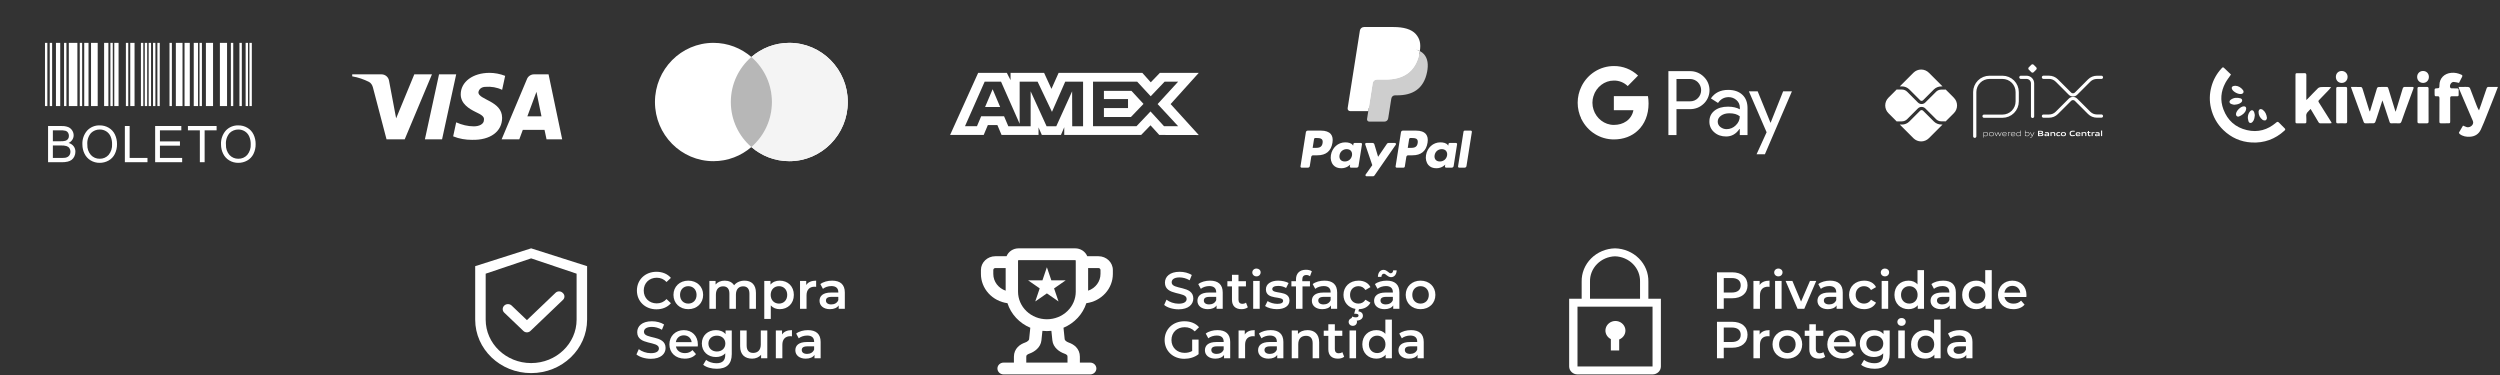 <svg xmlns="http://www.w3.org/2000/svg" width="313" height="47" viewBox="0 0 313 47" fill="none"><rect x="0" y="0" width="313" height="47" fill="#333333" stroke="none"/><path d="M202.248 40.186C201.967 40.188 201.695 40.28 201.475 40.447C201.255 40.614 201.099 40.847 201.034 41.108C200.968 41.369 200.996 41.644 201.113 41.888C201.23 42.132 201.429 42.332 201.679 42.456V43.882H202.723V42.501C202.993 42.395 203.215 42.203 203.354 41.958C203.492 41.713 203.537 41.43 203.481 41.157C203.424 40.883 203.271 40.637 203.046 40.46C202.821 40.283 202.539 40.186 202.248 40.186Z" fill="white"></path><path d="M206.377 37.398V35.263C206.4 34.181 205.973 33.135 205.19 32.353C204.407 31.572 203.333 31.118 202.201 31.092C201.069 31.118 199.994 31.572 199.211 32.353C198.429 33.135 198.002 34.181 198.024 35.263V37.398H196.458V45.879C196.458 46.143 196.568 46.397 196.764 46.584C196.96 46.771 197.225 46.876 197.502 46.876H206.899C207.176 46.876 207.442 46.771 207.638 46.584C207.834 46.397 207.944 46.143 207.944 45.879V37.398H206.377ZM199.068 35.263C199.046 34.446 199.363 33.653 199.95 33.059C200.537 32.464 201.346 32.116 202.201 32.09C203.056 32.116 203.865 32.464 204.452 33.059C205.039 33.653 205.356 34.446 205.333 35.263V37.398H199.068V35.263ZM197.502 45.879V38.396H206.899V45.879H197.502Z" fill="white"></path><path d="M82.183 38.728C82.934 38.728 83.573 38.461 83.998 37.964L83.45 37.442C83.117 37.808 82.705 37.984 82.228 37.984C81.282 37.984 80.596 37.318 80.596 36.378C80.596 35.438 81.282 34.772 82.228 34.772C82.705 34.772 83.117 34.948 83.45 35.307L83.998 34.791C83.573 34.295 82.934 34.027 82.189 34.027C80.786 34.027 79.741 35.013 79.741 36.378C79.741 37.742 80.786 38.728 82.183 38.728Z" fill="white"></path><path d="M86.172 38.709C87.256 38.709 88.033 37.964 88.033 36.92C88.033 35.875 87.256 35.137 86.172 35.137C85.102 35.137 84.318 35.875 84.318 36.92C84.318 37.964 85.102 38.709 86.172 38.709ZM86.172 38.01C85.585 38.01 85.141 37.586 85.141 36.92C85.141 36.254 85.585 35.829 86.172 35.829C86.766 35.829 87.21 36.254 87.21 36.92C87.21 37.586 86.766 38.01 86.172 38.01Z" fill="white"></path><path d="M93.214 35.137C92.659 35.137 92.189 35.359 91.908 35.718C91.667 35.327 91.242 35.137 90.733 35.137C90.257 35.137 89.852 35.307 89.591 35.62V35.176H88.814V38.663H89.63V36.894C89.63 36.202 89.995 35.849 90.537 35.849C91.034 35.849 91.321 36.149 91.321 36.77V38.663H92.137V36.894C92.137 36.202 92.509 35.849 93.044 35.849C93.541 35.849 93.828 36.149 93.828 36.77V38.663H94.644V36.665C94.644 35.614 94.056 35.137 93.214 35.137Z" fill="white"></path><path d="M97.62 35.137C97.143 35.137 96.738 35.3 96.464 35.633V35.176H95.687V39.93H96.503V38.239C96.784 38.559 97.176 38.709 97.62 38.709C98.638 38.709 99.389 38.004 99.389 36.92C99.389 35.842 98.638 35.137 97.62 35.137ZM97.528 38.01C96.941 38.01 96.49 37.586 96.49 36.92C96.49 36.254 96.941 35.829 97.528 35.829C98.116 35.829 98.56 36.254 98.56 36.92C98.56 37.586 98.116 38.01 97.528 38.01Z" fill="white"></path><path d="M100.94 35.686V35.176H100.163V38.663H100.979V36.972C100.979 36.26 101.371 35.895 101.991 35.895C102.05 35.895 102.109 35.901 102.181 35.914V35.137C101.599 35.137 101.175 35.32 100.94 35.686Z" fill="white"></path><path d="M104.186 35.137C103.624 35.137 103.082 35.281 102.71 35.568L103.03 36.162C103.291 35.947 103.696 35.816 104.088 35.816C104.669 35.816 104.956 36.097 104.956 36.574V36.626H104.055C102.997 36.626 102.606 37.083 102.606 37.664C102.606 38.271 103.108 38.709 103.905 38.709C104.427 38.709 104.806 38.539 105.002 38.239V38.663H105.772V36.619C105.772 35.614 105.191 35.137 104.186 35.137ZM104.075 38.115C103.657 38.115 103.409 37.925 103.409 37.631C103.409 37.377 103.559 37.168 104.114 37.168H104.956V37.573C104.819 37.932 104.473 38.115 104.075 38.115Z" fill="white"></path><path d="M81.484 44.923C82.738 44.923 83.332 44.296 83.332 43.565C83.332 41.887 80.622 42.52 80.622 41.547C80.622 41.201 80.91 40.927 81.615 40.927C82.013 40.927 82.464 41.044 82.875 41.286L83.143 40.627C82.744 40.365 82.17 40.222 81.621 40.222C80.368 40.222 79.78 40.849 79.78 41.586C79.78 43.284 82.496 42.637 82.496 43.623C82.496 43.963 82.196 44.218 81.484 44.218C80.923 44.218 80.342 44.009 79.976 43.715L79.682 44.374C80.061 44.701 80.772 44.923 81.484 44.923Z" fill="white"></path><path d="M87.373 43.134C87.373 42.043 86.629 41.332 85.61 41.332C84.572 41.332 83.808 42.076 83.808 43.114C83.808 44.152 84.565 44.903 85.734 44.903C86.335 44.903 86.824 44.707 87.138 44.335L86.7 43.832C86.452 44.087 86.145 44.211 85.754 44.211C85.146 44.211 84.722 43.885 84.624 43.375H87.36C87.366 43.297 87.373 43.199 87.373 43.134ZM85.61 41.984C86.145 41.984 86.531 42.331 86.596 42.833H84.618C84.696 42.324 85.081 41.984 85.61 41.984Z" fill="white"></path><path d="M90.84 41.371V41.834C90.553 41.488 90.122 41.332 89.632 41.332C88.633 41.332 87.87 41.998 87.87 43.01C87.87 44.022 88.633 44.701 89.632 44.701C90.103 44.701 90.514 44.55 90.801 44.237V44.42C90.801 45.125 90.462 45.478 89.691 45.478C89.208 45.478 88.712 45.314 88.405 45.06L88.039 45.673C88.438 46 89.084 46.17 89.737 46.17C90.958 46.17 91.617 45.595 91.617 44.328V41.371H90.84ZM89.757 44.009C89.136 44.009 88.692 43.604 88.692 43.01C88.692 42.422 89.136 42.024 89.757 42.024C90.37 42.024 90.814 42.422 90.814 43.01C90.814 43.604 90.37 44.009 89.757 44.009Z" fill="white"></path><path d="M95.25 41.371V43.134C95.25 43.832 94.865 44.185 94.296 44.185C93.781 44.185 93.48 43.885 93.48 43.251V41.371H92.664V43.362C92.664 44.413 93.271 44.903 94.166 44.903C94.616 44.903 95.028 44.733 95.289 44.413V44.857H96.066V41.371H95.25Z" fill="white"></path><path d="M97.911 41.88V41.371H97.134V44.857H97.951V43.166C97.951 42.455 98.342 42.089 98.963 42.089C99.021 42.089 99.08 42.096 99.152 42.109V41.332C98.571 41.332 98.146 41.514 97.911 41.88Z" fill="white"></path><path d="M101.157 41.332C100.596 41.332 100.054 41.475 99.681 41.763L100.001 42.357C100.263 42.141 100.667 42.011 101.059 42.011C101.64 42.011 101.928 42.291 101.928 42.768V42.82H101.026C99.969 42.82 99.577 43.277 99.577 43.858C99.577 44.466 100.08 44.903 100.876 44.903C101.399 44.903 101.777 44.733 101.973 44.433V44.857H102.744V42.814C102.744 41.808 102.163 41.332 101.157 41.332ZM101.046 44.309C100.628 44.309 100.38 44.12 100.38 43.826C100.38 43.571 100.53 43.362 101.085 43.362H101.928V43.767C101.79 44.126 101.444 44.309 101.046 44.309Z" fill="white"></path><path d="M147.555 38.728C148.808 38.728 149.402 38.101 149.402 37.37C149.402 35.692 146.693 36.325 146.693 35.352C146.693 35.007 146.98 34.732 147.685 34.732C148.083 34.732 148.534 34.85 148.945 35.091L149.213 34.432C148.815 34.171 148.24 34.027 147.692 34.027C146.438 34.027 145.85 34.654 145.85 35.392C145.85 37.089 148.567 36.443 148.567 37.429C148.567 37.768 148.266 38.023 147.555 38.023C146.993 38.023 146.412 37.814 146.046 37.52L145.753 38.18C146.131 38.506 146.843 38.728 147.555 38.728Z" fill="white"></path><path d="M151.498 35.137C150.936 35.137 150.394 35.281 150.022 35.568L150.342 36.162C150.603 35.947 151.008 35.816 151.4 35.816C151.981 35.816 152.268 36.097 152.268 36.574V36.626H151.367C150.309 36.626 149.917 37.083 149.917 37.664C149.917 38.271 150.42 38.709 151.217 38.709C151.739 38.709 152.118 38.539 152.314 38.238V38.663H153.084V36.619C153.084 35.614 152.503 35.137 151.498 35.137ZM151.387 38.114C150.969 38.114 150.721 37.925 150.721 37.631C150.721 37.377 150.871 37.168 151.426 37.168H152.268V37.572C152.131 37.931 151.785 38.114 151.387 38.114Z" fill="white"></path><path d="M155.999 37.892C155.875 37.99 155.712 38.036 155.542 38.036C155.228 38.036 155.059 37.853 155.059 37.514V35.855H155.992V35.202H155.059V34.406H154.243V35.202H153.668V35.855H154.243V37.533C154.243 38.304 154.68 38.709 155.444 38.709C155.738 38.709 156.032 38.63 156.227 38.474L155.999 37.892Z" fill="white"></path><path d="M157.31 34.602C157.617 34.602 157.832 34.38 157.832 34.092C157.832 33.825 157.61 33.622 157.31 33.622C157.01 33.622 156.788 33.838 156.788 34.112C156.788 34.386 157.01 34.602 157.31 34.602ZM156.899 38.663H157.715V35.176H156.899V38.663Z" fill="white"></path><path d="M159.863 38.709C160.843 38.709 161.443 38.284 161.443 37.631C161.443 36.267 159.289 36.893 159.289 36.188C159.289 35.96 159.524 35.797 160.02 35.797C160.353 35.797 160.686 35.862 161.019 36.058L161.332 35.437C161.019 35.248 160.49 35.137 160.027 35.137C159.086 35.137 158.492 35.568 158.492 36.227C158.492 37.618 160.647 36.991 160.647 37.657C160.647 37.899 160.431 38.042 159.916 38.042C159.478 38.042 159.008 37.899 158.701 37.697L158.388 38.317C158.701 38.539 159.282 38.709 159.863 38.709Z" fill="white"></path><path d="M163.563 34.432C163.733 34.432 163.89 34.491 164.014 34.576L164.242 33.962C164.059 33.831 163.785 33.773 163.504 33.773C162.695 33.773 162.257 34.249 162.257 34.98V35.202H161.683V35.855H162.257V38.663H163.073V35.855H164.007V35.202H163.047V34.993C163.047 34.621 163.224 34.432 163.563 34.432Z" fill="white"></path><path d="M165.825 35.137C165.263 35.137 164.721 35.281 164.349 35.568L164.669 36.162C164.93 35.947 165.335 35.816 165.727 35.816C166.308 35.816 166.595 36.097 166.595 36.574V36.626H165.694C164.636 36.626 164.245 37.083 164.245 37.664C164.245 38.271 164.747 38.709 165.544 38.709C166.066 38.709 166.445 38.539 166.641 38.238V38.663H167.411V36.619C167.411 35.614 166.83 35.137 165.825 35.137ZM165.714 38.114C165.296 38.114 165.048 37.925 165.048 37.631C165.048 37.377 165.198 37.168 165.753 37.168H166.595V37.572C166.458 37.931 166.112 38.114 165.714 38.114Z" fill="white"></path><path d="M170.084 38.01C169.483 38.01 169.026 37.599 169.026 36.919C169.026 36.247 169.483 35.829 170.084 35.829C170.43 35.829 170.743 35.979 170.952 36.312L171.579 35.947C171.311 35.418 170.769 35.137 170.09 35.137C168.987 35.137 168.203 35.875 168.203 36.919C168.203 37.84 168.81 38.526 169.705 38.676L169.542 39.283H169.744C169.992 39.283 170.09 39.374 170.09 39.498C170.09 39.642 169.986 39.734 169.744 39.734C169.581 39.734 169.437 39.701 169.3 39.629L169.15 40.014C169.313 40.106 169.516 40.151 169.751 40.151C170.286 40.151 170.639 39.91 170.639 39.531C170.639 39.25 170.456 39.028 170.071 38.983L170.142 38.709C170.795 38.696 171.318 38.402 171.579 37.892L170.952 37.527C170.743 37.86 170.43 38.01 170.084 38.01Z" fill="white"></path><path d="M173.27 34.269C173.505 34.269 173.727 34.7 174.158 34.7C174.576 34.7 174.85 34.354 174.863 33.844H174.426C174.413 34.079 174.289 34.217 174.106 34.217C173.871 34.217 173.649 33.785 173.218 33.785C172.8 33.785 172.526 34.125 172.513 34.66H172.95C172.963 34.412 173.087 34.269 173.27 34.269ZM173.616 35.137C173.055 35.137 172.513 35.281 172.141 35.568L172.461 36.162C172.722 35.947 173.127 35.816 173.518 35.816C174.099 35.816 174.387 36.097 174.387 36.574V36.626H173.486C172.428 36.626 172.036 37.083 172.036 37.664C172.036 38.271 172.539 38.709 173.336 38.709C173.858 38.709 174.237 38.539 174.432 38.238V38.663H175.203V36.619C175.203 35.614 174.622 35.137 173.616 35.137ZM173.505 38.114C173.087 38.114 172.839 37.925 172.839 37.631C172.839 37.377 172.989 37.168 173.544 37.168H174.387V37.572C174.25 37.931 173.904 38.114 173.505 38.114Z" fill="white"></path><path d="M177.849 38.709C178.933 38.709 179.71 37.964 179.71 36.919C179.71 35.875 178.933 35.137 177.849 35.137C176.778 35.137 175.995 35.875 175.995 36.919C175.995 37.964 176.778 38.709 177.849 38.709ZM177.849 38.01C177.262 38.01 176.818 37.586 176.818 36.919C176.818 36.254 177.262 35.829 177.849 35.829C178.443 35.829 178.887 36.254 178.887 36.919C178.887 37.586 178.443 38.01 177.849 38.01Z" fill="white"></path><path d="M149.259 43.943C148.965 44.113 148.645 44.178 148.318 44.178C147.352 44.178 146.667 43.499 146.667 42.572C146.667 41.625 147.352 40.966 148.325 40.966C148.815 40.966 149.226 41.129 149.585 41.488L150.12 40.966C149.69 40.476 149.05 40.221 148.286 40.221C146.856 40.221 145.811 41.207 145.811 42.572C145.811 43.937 146.856 44.922 148.273 44.922C148.919 44.922 149.585 44.727 150.062 44.341V42.52H149.259V43.943Z" fill="white"></path><path d="M152.435 41.331C151.873 41.331 151.331 41.475 150.959 41.762L151.279 42.356C151.54 42.141 151.945 42.01 152.337 42.01C152.918 42.01 153.205 42.291 153.205 42.768V42.82H152.304C151.247 42.82 150.855 43.277 150.855 43.858C150.855 44.465 151.358 44.903 152.154 44.903C152.676 44.903 153.055 44.733 153.251 44.433V44.857H154.021V42.813C154.021 41.808 153.44 41.331 152.435 41.331ZM152.324 44.309C151.906 44.309 151.658 44.119 151.658 43.825C151.658 43.571 151.808 43.362 152.363 43.362H153.205V43.767C153.068 44.126 152.722 44.309 152.324 44.309Z" fill="white"></path><path d="M155.846 41.88V41.371H155.069V44.857H155.885V43.166C155.885 42.454 156.277 42.089 156.897 42.089C156.956 42.089 157.015 42.095 157.086 42.108V41.331C156.505 41.331 156.081 41.514 155.846 41.88Z" fill="white"></path><path d="M159.091 41.331C158.53 41.331 157.988 41.475 157.616 41.762L157.936 42.356C158.197 42.141 158.602 42.01 158.994 42.01C159.575 42.01 159.862 42.291 159.862 42.768V42.82H158.961C157.903 42.82 157.511 43.277 157.511 43.858C157.511 44.465 158.014 44.903 158.811 44.903C159.333 44.903 159.712 44.733 159.908 44.433V44.857H160.678V42.813C160.678 41.808 160.097 41.331 159.091 41.331ZM158.98 44.309C158.563 44.309 158.315 44.119 158.315 43.825C158.315 43.571 158.465 43.362 159.02 43.362H159.862V43.767C159.725 44.126 159.379 44.309 158.98 44.309Z" fill="white"></path><path d="M163.704 41.331C163.195 41.331 162.77 41.501 162.502 41.821V41.371H161.725V44.857H162.542V43.094C162.542 42.396 162.933 42.043 163.514 42.043C164.037 42.043 164.344 42.343 164.344 42.964V44.857H165.16V42.859C165.16 41.808 164.54 41.331 163.704 41.331Z" fill="white"></path><path d="M168.062 44.087C167.938 44.185 167.775 44.23 167.605 44.23C167.292 44.23 167.122 44.047 167.122 43.708V42.05H168.056V41.397H167.122V40.6H166.306V41.397H165.732V42.05H166.306V43.728C166.306 44.498 166.744 44.903 167.508 44.903C167.801 44.903 168.095 44.825 168.291 44.668L168.062 44.087Z" fill="white"></path><path d="M169.374 40.796C169.681 40.796 169.896 40.574 169.896 40.287C169.896 40.019 169.674 39.817 169.374 39.817C169.073 39.817 168.851 40.032 168.851 40.306C168.851 40.581 169.073 40.796 169.374 40.796ZM168.962 44.857H169.779V41.371H168.962V44.857Z" fill="white"></path><path d="M173.448 40.013V41.801C173.174 41.482 172.776 41.331 172.325 41.331C171.313 41.331 170.562 42.03 170.562 43.114C170.562 44.198 171.313 44.903 172.325 44.903C172.802 44.903 173.207 44.74 173.481 44.407V44.857H174.264V40.013H173.448ZM172.423 44.204C171.836 44.204 171.385 43.78 171.385 43.114C171.385 42.448 171.836 42.023 172.423 42.023C173.011 42.023 173.461 42.448 173.461 43.114C173.461 43.78 173.011 44.204 172.423 44.204Z" fill="white"></path><path d="M176.664 41.331C176.103 41.331 175.561 41.475 175.188 41.762L175.508 42.356C175.77 42.141 176.174 42.01 176.566 42.01C177.147 42.01 177.435 42.291 177.435 42.768V42.82H176.533C175.476 42.82 175.084 43.277 175.084 43.858C175.084 44.465 175.587 44.903 176.383 44.903C176.906 44.903 177.284 44.733 177.48 44.433V44.857H178.251V42.813C178.251 41.808 177.67 41.331 176.664 41.331ZM176.553 44.309C176.135 44.309 175.887 44.119 175.887 43.825C175.887 43.571 176.037 43.362 176.592 43.362H177.435V43.767C177.297 44.126 176.951 44.309 176.553 44.309Z" fill="white"></path><path d="M216.847 34.092H214.966V38.663H215.815V37.344H216.847C218.048 37.344 218.792 36.724 218.792 35.718C218.792 34.706 218.048 34.092 216.847 34.092ZM216.808 36.626H215.815V34.811H216.808C217.552 34.811 217.937 35.144 217.937 35.718C217.937 36.293 217.552 36.626 216.808 36.626Z" fill="white"></path><path d="M220.307 35.685V35.176H219.53V38.663H220.346V36.972C220.346 36.26 220.738 35.895 221.358 35.895C221.417 35.895 221.475 35.901 221.547 35.914V35.137C220.966 35.137 220.542 35.32 220.307 35.685Z" fill="white"></path><path d="M222.651 34.602C222.958 34.602 223.173 34.38 223.173 34.092C223.173 33.825 222.951 33.622 222.651 33.622C222.351 33.622 222.129 33.838 222.129 34.112C222.129 34.386 222.351 34.602 222.651 34.602ZM222.24 38.663H223.056V35.176H222.24V38.663Z" fill="white"></path><path d="M226.608 35.176L225.492 37.762L224.408 35.176H223.559L225.054 38.663H225.896L227.392 35.176H226.608Z" fill="white"></path><path d="M229.125 35.137C228.564 35.137 228.022 35.281 227.65 35.568L227.97 36.162C228.231 35.947 228.635 35.816 229.027 35.816C229.608 35.816 229.896 36.097 229.896 36.574V36.626H228.995C227.937 36.626 227.545 37.083 227.545 37.664C227.545 38.271 228.048 38.709 228.844 38.709C229.367 38.709 229.745 38.539 229.941 38.238V38.663H230.712V36.619C230.712 35.614 230.131 35.137 229.125 35.137ZM229.014 38.114C228.596 38.114 228.348 37.925 228.348 37.631C228.348 37.377 228.498 37.168 229.053 37.168H229.896V37.572C229.758 37.931 229.412 38.114 229.014 38.114Z" fill="white"></path><path d="M233.391 38.709C234.07 38.709 234.612 38.415 234.879 37.892L234.253 37.527C234.044 37.86 233.73 38.01 233.384 38.01C232.783 38.01 232.326 37.599 232.326 36.919C232.326 36.247 232.783 35.829 233.384 35.829C233.73 35.829 234.044 35.979 234.253 36.312L234.879 35.947C234.612 35.418 234.07 35.137 233.391 35.137C232.287 35.137 231.504 35.875 231.504 36.919C231.504 37.964 232.287 38.709 233.391 38.709Z" fill="white"></path><path d="M235.996 34.602C236.303 34.602 236.518 34.38 236.518 34.092C236.518 33.825 236.297 33.622 235.996 33.622C235.696 33.622 235.474 33.838 235.474 34.112C235.474 34.386 235.696 34.602 235.996 34.602ZM235.585 38.663H236.401V35.176H235.585V38.663Z" fill="white"></path><path d="M240.071 33.818V35.607C239.797 35.287 239.398 35.137 238.948 35.137C237.936 35.137 237.185 35.836 237.185 36.919C237.185 38.003 237.936 38.709 238.948 38.709C239.424 38.709 239.829 38.545 240.103 38.212V38.663H240.887V33.818H240.071ZM239.046 38.01C238.458 38.01 238.008 37.586 238.008 36.919C238.008 36.254 238.458 35.829 239.046 35.829C239.633 35.829 240.084 36.254 240.084 36.919C240.084 37.586 239.633 38.01 239.046 38.01Z" fill="white"></path><path d="M243.287 35.137C242.725 35.137 242.183 35.281 241.811 35.568L242.131 36.162C242.392 35.947 242.797 35.816 243.189 35.816C243.77 35.816 244.057 36.097 244.057 36.574V36.626H243.156C242.098 36.626 241.706 37.083 241.706 37.664C241.706 38.271 242.209 38.709 243.006 38.709C243.528 38.709 243.907 38.539 244.103 38.238V38.663H244.873V36.619C244.873 35.614 244.292 35.137 243.287 35.137ZM243.176 38.114C242.758 38.114 242.51 37.925 242.51 37.631C242.51 37.377 242.66 37.168 243.215 37.168H244.057V37.572C243.92 37.931 243.574 38.114 243.176 38.114Z" fill="white"></path><path d="M248.551 33.818V35.607C248.277 35.287 247.878 35.137 247.428 35.137C246.416 35.137 245.665 35.836 245.665 36.919C245.665 38.003 246.416 38.709 247.428 38.709C247.905 38.709 248.309 38.545 248.584 38.212V38.663H249.367V33.818H248.551ZM247.526 38.01C246.938 38.01 246.488 37.586 246.488 36.919C246.488 36.254 246.938 35.829 247.526 35.829C248.114 35.829 248.564 36.254 248.564 36.919C248.564 37.586 248.114 38.01 247.526 38.01Z" fill="white"></path><path d="M253.712 36.939C253.712 35.849 252.968 35.137 251.95 35.137C250.911 35.137 250.148 35.881 250.148 36.919C250.148 37.958 250.905 38.709 252.074 38.709C252.674 38.709 253.164 38.513 253.477 38.141L253.04 37.638C252.792 37.892 252.485 38.016 252.093 38.016C251.486 38.016 251.062 37.69 250.964 37.181H253.699C253.706 37.102 253.712 37.004 253.712 36.939ZM251.95 35.79C252.485 35.79 252.87 36.136 252.935 36.639H250.957C251.035 36.13 251.421 35.79 251.95 35.79Z" fill="white"></path><path d="M216.847 40.287H214.966V44.857H215.815V43.538H216.847C218.048 43.538 218.792 42.918 218.792 41.913C218.792 40.901 218.048 40.287 216.847 40.287ZM216.808 42.82H215.815V41.005H216.808C217.552 41.005 217.937 41.338 217.937 41.913C217.937 42.487 217.552 42.82 216.808 42.82Z" fill="white"></path><path d="M220.307 41.88V41.371H219.53V44.857H220.346V43.166C220.346 42.454 220.738 42.089 221.358 42.089C221.417 42.089 221.475 42.095 221.547 42.108V41.331C220.966 41.331 220.542 41.514 220.307 41.88Z" fill="white"></path><path d="M223.775 44.903C224.859 44.903 225.636 44.158 225.636 43.114C225.636 42.069 224.859 41.331 223.775 41.331C222.704 41.331 221.92 42.069 221.92 43.114C221.92 44.158 222.704 44.903 223.775 44.903ZM223.775 44.204C223.187 44.204 222.743 43.78 222.743 43.114C222.743 42.448 223.187 42.023 223.775 42.023C224.369 42.023 224.813 42.448 224.813 43.114C224.813 43.78 224.369 44.204 223.775 44.204Z" fill="white"></path><path d="M228.283 44.087C228.159 44.185 227.996 44.23 227.826 44.23C227.513 44.23 227.343 44.047 227.343 43.708V42.05H228.277V41.397H227.343V40.6H226.527V41.397H225.952V42.05H226.527V43.728C226.527 44.498 226.964 44.903 227.728 44.903C228.022 44.903 228.316 44.825 228.512 44.668L228.283 44.087Z" fill="white"></path><path d="M232.346 43.133C232.346 42.043 231.602 41.331 230.583 41.331C229.545 41.331 228.781 42.076 228.781 43.114C228.781 44.152 229.539 44.903 230.707 44.903C231.308 44.903 231.798 44.707 232.111 44.335L231.674 43.832C231.425 44.087 231.119 44.211 230.727 44.211C230.12 44.211 229.695 43.884 229.597 43.375H232.333C232.34 43.297 232.346 43.199 232.346 43.133ZM230.583 41.984C231.119 41.984 231.504 42.33 231.569 42.833H229.591C229.669 42.324 230.054 41.984 230.583 41.984Z" fill="white"></path><path d="M235.814 41.371V41.834C235.526 41.488 235.095 41.331 234.606 41.331C233.607 41.331 232.843 41.997 232.843 43.009C232.843 44.021 233.607 44.7 234.606 44.7C235.076 44.7 235.487 44.55 235.774 44.237V44.42C235.774 45.125 235.435 45.477 234.664 45.477C234.181 45.477 233.685 45.314 233.378 45.059L233.013 45.673C233.411 46 234.057 46.169 234.71 46.169C235.931 46.169 236.59 45.595 236.59 44.328V41.371H235.814ZM234.73 44.008C234.109 44.008 233.665 43.603 233.665 43.009C233.665 42.422 234.109 42.023 234.73 42.023C235.343 42.023 235.787 42.422 235.787 43.009C235.787 43.603 235.343 44.008 234.73 44.008Z" fill="white"></path><path d="M238.075 40.796C238.382 40.796 238.597 40.574 238.597 40.287C238.597 40.019 238.375 39.817 238.075 39.817C237.774 39.817 237.552 40.032 237.552 40.306C237.552 40.581 237.774 40.796 238.075 40.796ZM237.663 44.857H238.48V41.371H237.663V44.857Z" fill="white"></path><path d="M242.149 40.013V41.801C241.875 41.482 241.477 41.331 241.026 41.331C240.014 41.331 239.263 42.03 239.263 43.114C239.263 44.198 240.014 44.903 241.026 44.903C241.503 44.903 241.908 44.74 242.182 44.407V44.857H242.966V40.013H242.149ZM241.124 44.204C240.537 44.204 240.086 43.78 240.086 43.114C240.086 42.448 240.537 42.023 241.124 42.023C241.712 42.023 242.162 42.448 242.162 43.114C242.162 43.78 241.712 44.204 241.124 44.204Z" fill="white"></path><path d="M245.365 41.331C244.804 41.331 244.262 41.475 243.89 41.762L244.209 42.356C244.471 42.141 244.875 42.01 245.267 42.01C245.848 42.01 246.136 42.291 246.136 42.768V42.82H245.235C244.177 42.82 243.785 43.277 243.785 43.858C243.785 44.465 244.288 44.903 245.084 44.903C245.607 44.903 245.985 44.733 246.181 44.433V44.857H246.952V42.813C246.952 41.808 246.371 41.331 245.365 41.331ZM245.254 44.309C244.836 44.309 244.588 44.119 244.588 43.825C244.588 43.571 244.738 43.362 245.293 43.362H246.136V43.767C245.998 44.126 245.652 44.309 245.254 44.309Z" fill="white"></path><path d="M66.499 31.092L59.494 33.324V40.018C59.494 43.715 62.63 46.712 66.499 46.712C70.369 46.712 73.505 43.715 73.505 40.018V33.324L66.499 31.092ZM72.191 40.018C72.191 43.021 69.642 45.457 66.499 45.457C63.356 45.457 60.807 43.021 60.807 40.018V34.265L66.499 32.347L72.191 34.265V40.018Z" fill="white"></path><path d="M64.061 38.258C64 38.2 63.928 38.153 63.848 38.121C63.768 38.09 63.683 38.074 63.596 38.074C63.51 38.074 63.425 38.09 63.345 38.121C63.265 38.153 63.193 38.2 63.132 38.258C63.071 38.316 63.023 38.385 62.989 38.461C62.956 38.538 62.939 38.619 62.939 38.702C62.939 38.784 62.956 38.866 62.989 38.942C63.023 39.018 63.071 39.087 63.132 39.145L65.493 41.401L65.531 41.438C65.589 41.493 65.657 41.537 65.732 41.566C65.808 41.596 65.888 41.612 65.97 41.612C66.051 41.612 66.132 41.596 66.207 41.566C66.283 41.537 66.351 41.493 66.409 41.438L70.486 37.541C70.544 37.486 70.59 37.421 70.621 37.349C70.652 37.277 70.668 37.2 70.668 37.122C70.668 37.044 70.652 36.967 70.621 36.895C70.59 36.823 70.544 36.758 70.486 36.703L70.435 36.654C70.377 36.599 70.309 36.555 70.234 36.525C70.159 36.496 70.078 36.48 69.996 36.48C69.915 36.48 69.834 36.496 69.759 36.525C69.683 36.555 69.615 36.599 69.558 36.654L65.969 40.081L64.061 38.258Z" fill="white"></path><path fill-rule="evenodd" clip-rule="evenodd" d="M126.134 37.96C125.212 37.834 124.368 37.394 123.758 36.721C123.148 36.049 122.812 35.188 122.812 34.298V33.805C122.812 32.852 123.622 32.079 124.619 32.079H126.019C126.254 31.501 126.841 31.092 127.528 31.092H134.615C134.941 31.092 135.259 31.186 135.529 31.363C135.798 31.538 136.005 31.788 136.124 32.079H137.524C138.521 32.079 139.33 32.852 139.33 33.805V34.298C139.331 35.188 138.995 36.049 138.385 36.721C137.775 37.394 136.931 37.834 136.009 37.96C135.791 38.639 135.423 39.265 134.929 39.795C134.436 40.326 133.828 40.749 133.149 41.035L133.297 42.462C133.302 42.511 133.328 42.58 133.415 42.663C133.504 42.749 133.639 42.831 133.8 42.887C134.092 42.989 134.438 43.157 134.719 43.447C135.013 43.753 135.201 44.16 135.201 44.657V45.397H136.491C136.697 45.397 136.894 45.475 137.039 45.613C137.184 45.752 137.266 45.94 137.266 46.136C137.266 46.333 137.184 46.521 137.039 46.66C136.894 46.798 136.697 46.876 136.491 46.876H125.651C125.446 46.876 125.249 46.798 125.104 46.66C124.959 46.521 124.877 46.333 124.877 46.136C124.877 45.94 124.959 45.752 125.104 45.613C125.249 45.475 125.446 45.397 125.651 45.397H126.942V44.657C126.942 44.16 127.13 43.753 127.425 43.447C127.704 43.157 128.051 42.989 128.343 42.887C128.486 42.839 128.618 42.763 128.728 42.663C128.815 42.579 128.84 42.512 128.846 42.462L128.994 41.035C128.315 40.749 127.707 40.326 127.214 39.795C126.721 39.265 126.352 38.639 126.135 37.96H126.134ZM125.909 33.558H124.619C124.551 33.558 124.485 33.584 124.436 33.631C124.388 33.677 124.361 33.74 124.361 33.805V34.298C124.361 35.265 125.007 36.087 125.909 36.392V33.558ZM130.511 41.421L130.387 42.609C130.291 43.521 129.501 44.059 128.872 44.277C128.757 44.311 128.651 44.371 128.563 44.451C128.525 44.49 128.49 44.542 128.49 44.658V45.398H133.652V44.658C133.652 44.542 133.618 44.49 133.58 44.451C133.492 44.371 133.386 44.311 133.27 44.277C132.642 44.059 131.852 43.521 131.757 42.61L131.633 41.422C131.26 41.461 130.884 41.461 130.511 41.422V41.421ZM136.233 36.393V33.558H137.524C137.592 33.558 137.658 33.584 137.706 33.631C137.755 33.677 137.782 33.74 137.782 33.805V34.298C137.782 34.757 137.633 35.205 137.356 35.58C137.079 35.955 136.686 36.239 136.233 36.392V36.393ZM127.458 32.639C127.458 32.602 127.489 32.572 127.528 32.572H134.615C134.653 32.572 134.685 32.601 134.685 32.639V36.518C134.685 37.434 134.304 38.312 133.626 38.959C132.949 39.607 132.03 39.971 131.071 39.971C130.113 39.971 129.194 39.607 128.516 38.959C127.839 38.312 127.458 37.434 127.458 36.518V32.639Z" fill="white"></path><path d="M131.07 33.459L131.627 35.096H133.427L131.97 36.107L132.527 37.743L131.07 36.731L129.614 37.743L130.17 36.107L128.714 35.096H130.514L131.07 33.459Z" fill="white"></path><path d="M247.238 17.063V11.526C247.238 11.283 247.286 11.043 247.379 10.82C247.471 10.596 247.607 10.393 247.779 10.221C247.95 10.05 248.153 9.914 248.377 9.822C248.601 9.729 248.841 9.681 249.083 9.681H250.716C251.204 9.682 251.671 9.877 252.016 10.222C252.361 10.568 252.554 11.036 252.554 11.523V12.702C252.554 13.191 252.36 13.66 252.014 14.006C251.668 14.352 251.199 14.547 250.709 14.547H248.4" stroke="white" stroke-width="0.403" stroke-linecap="round" stroke-linejoin="round"></path><path d="M253.013 9.68H253.72C253.921 9.68 254.114 9.76 254.256 9.902C254.398 10.044 254.477 10.236 254.477 10.437V14.574" stroke="white" stroke-width="0.403" stroke-linecap="round" stroke-linejoin="round"></path><path d="M254.324 9.039L254.003 8.718C253.984 8.699 253.969 8.676 253.959 8.651C253.949 8.627 253.943 8.6 253.943 8.573C253.943 8.546 253.949 8.52 253.959 8.495C253.969 8.47 253.984 8.448 254.003 8.429L254.324 8.108C254.343 8.089 254.366 8.073 254.391 8.063C254.415 8.053 254.442 8.048 254.469 8.048C254.496 8.048 254.522 8.053 254.547 8.063C254.572 8.073 254.594 8.089 254.613 8.108L254.935 8.429C254.954 8.448 254.969 8.47 254.979 8.495C254.99 8.52 254.995 8.546 254.995 8.573C254.995 8.6 254.99 8.627 254.979 8.651C254.969 8.676 254.954 8.699 254.935 8.718L254.613 9.039C254.594 9.058 254.572 9.074 254.547 9.084C254.522 9.094 254.496 9.099 254.469 9.099C254.442 9.099 254.415 9.094 254.391 9.084C254.366 9.074 254.343 9.058 254.324 9.039Z" fill="white"></path><path d="M255.839 9.677H256.543C256.904 9.677 257.251 9.821 257.507 10.076L259.152 11.721C259.203 11.772 259.263 11.812 259.329 11.839C259.395 11.867 259.466 11.881 259.538 11.881C259.609 11.881 259.68 11.867 259.747 11.839C259.813 11.812 259.873 11.772 259.923 11.721L261.564 10.082C261.691 9.956 261.841 9.855 262.007 9.787C262.172 9.718 262.349 9.683 262.529 9.683H263.1" stroke="white" stroke-width="0.403" stroke-linecap="round" stroke-linejoin="round"></path><path d="M255.839 14.537H256.543C256.904 14.537 257.251 14.394 257.507 14.138L259.152 12.494C259.203 12.443 259.263 12.403 259.329 12.375C259.395 12.348 259.466 12.334 259.538 12.334C259.609 12.334 259.68 12.348 259.747 12.375C259.813 12.403 259.873 12.443 259.923 12.494L261.564 14.132C261.691 14.258 261.841 14.359 262.007 14.428C262.172 14.496 262.349 14.531 262.529 14.531H263.1" stroke="white" stroke-width="0.403" stroke-linecap="round" stroke-linejoin="round"></path><path d="M243.046 15.588C242.872 15.588 242.7 15.555 242.54 15.488C242.379 15.422 242.233 15.324 242.111 15.201L240.762 13.855C240.714 13.809 240.65 13.783 240.584 13.783C240.518 13.783 240.455 13.809 240.407 13.855L239.053 15.209C238.931 15.332 238.785 15.429 238.624 15.496C238.464 15.562 238.292 15.596 238.118 15.595H237.853L239.561 17.305C239.818 17.561 240.165 17.705 240.528 17.705C240.89 17.705 241.238 17.561 241.494 17.305L243.208 15.591L243.046 15.588Z" fill="white"></path><path d="M238.118 10.815C238.292 10.815 238.464 10.849 238.624 10.915C238.785 10.982 238.93 11.079 239.053 11.202L240.407 12.557C240.454 12.604 240.518 12.63 240.584 12.63C240.651 12.63 240.715 12.604 240.762 12.557L242.111 11.207C242.234 11.084 242.379 10.987 242.54 10.92C242.7 10.854 242.872 10.82 243.046 10.82H243.209L241.495 9.107C241.369 8.98 241.218 8.879 241.052 8.81C240.886 8.741 240.708 8.706 240.529 8.706C240.349 8.706 240.172 8.741 240.006 8.81C239.84 8.879 239.689 8.98 239.562 9.107L237.854 10.815H238.118Z" fill="white"></path><path d="M244.626 12.238L243.592 11.203C243.568 11.213 243.543 11.218 243.518 11.218H243.047C242.802 11.219 242.567 11.317 242.394 11.49L241.043 12.837C240.982 12.897 240.911 12.945 240.832 12.977C240.754 13.01 240.67 13.026 240.585 13.026C240.413 13.027 240.248 12.959 240.126 12.837L238.772 11.483C238.599 11.31 238.364 11.212 238.119 11.211H237.54C237.516 11.21 237.493 11.206 237.471 11.197L236.431 12.236C236.304 12.363 236.203 12.514 236.134 12.68C236.066 12.846 236.03 13.023 236.03 13.203C236.03 13.382 236.066 13.56 236.134 13.726C236.203 13.892 236.304 14.043 236.431 14.169L237.471 15.209C237.493 15.2 237.516 15.195 237.54 15.195H238.119C238.364 15.194 238.599 15.096 238.772 14.923L240.126 13.569C240.25 13.451 240.414 13.385 240.584 13.385C240.755 13.385 240.919 13.451 241.043 13.569L242.392 14.918C242.565 15.091 242.8 15.189 243.045 15.19H243.516C243.541 15.19 243.566 15.195 243.589 15.205L244.624 14.171C244.88 13.915 245.024 13.567 245.024 13.205C245.024 12.842 244.88 12.495 244.624 12.238" fill="white"></path><path d="M248.644 16.592C248.559 16.596 248.473 16.608 248.391 16.63V16.968C248.454 16.99 248.521 17.001 248.588 17.001C248.757 17.001 248.837 16.944 248.837 16.795C248.837 16.655 248.772 16.592 248.644 16.592ZM248.333 17.218V16.551H248.38L248.385 16.58C248.471 16.557 248.56 16.543 248.649 16.538C248.711 16.534 248.772 16.551 248.822 16.588C248.85 16.614 248.871 16.647 248.884 16.683C248.897 16.718 248.902 16.757 248.898 16.795C248.902 16.837 248.893 16.88 248.874 16.917C248.855 16.955 248.826 16.987 248.79 17.01C248.728 17.04 248.661 17.055 248.593 17.053C248.524 17.053 248.456 17.042 248.39 17.022V17.218H248.333Z" fill="white"></path><path d="M249.323 16.59C249.154 16.59 249.079 16.645 249.079 16.792C249.079 16.94 249.153 17.001 249.323 17.001C249.493 17.001 249.567 16.947 249.567 16.8C249.567 16.653 249.492 16.59 249.323 16.59ZM249.541 17.001C249.476 17.041 249.399 17.06 249.323 17.055C249.247 17.06 249.171 17.041 249.105 17.001C249.075 16.977 249.051 16.945 249.036 16.91C249.02 16.874 249.014 16.835 249.018 16.796C249.015 16.757 249.021 16.718 249.036 16.682C249.051 16.646 249.075 16.615 249.105 16.59C249.17 16.55 249.247 16.531 249.323 16.536C249.399 16.531 249.475 16.55 249.541 16.59C249.571 16.614 249.595 16.646 249.61 16.681C249.625 16.717 249.631 16.756 249.628 16.795C249.632 16.834 249.626 16.873 249.61 16.909C249.595 16.945 249.571 16.977 249.541 17.001Z" fill="white"></path><path d="M250.341 17.04L250.153 16.635H250.149L249.964 17.04H249.915L249.714 16.55H249.777L249.944 16.96H249.948L250.13 16.55H250.184L250.371 16.96H250.375L250.538 16.55H250.599L250.398 17.04H250.341Z" fill="white"></path><path d="M250.959 16.589C250.802 16.589 250.749 16.659 250.741 16.759H251.18C251.175 16.648 251.118 16.589 250.962 16.589H250.959ZM250.962 17.053C250.89 17.061 250.818 17.042 250.759 16.999C250.731 16.973 250.709 16.941 250.695 16.906C250.681 16.87 250.675 16.832 250.677 16.794C250.675 16.755 250.682 16.715 250.698 16.679C250.714 16.643 250.738 16.611 250.768 16.585C250.825 16.55 250.892 16.533 250.959 16.536C251.027 16.532 251.095 16.549 251.154 16.584C251.225 16.631 251.238 16.714 251.238 16.809H250.737C250.737 16.909 250.772 16.998 250.961 16.998C251.046 16.996 251.131 16.987 251.214 16.97V17.021C251.129 17.039 251.043 17.049 250.957 17.052" fill="white"></path><path d="M251.402 17.04V16.55H251.449L251.454 16.579C251.532 16.553 251.613 16.539 251.696 16.536H251.703V16.591H251.689C251.611 16.592 251.533 16.605 251.459 16.629V17.039L251.402 17.04Z" fill="white"></path><path d="M252.034 16.589C251.878 16.589 251.824 16.659 251.817 16.759H252.256C252.251 16.648 252.194 16.589 252.038 16.589H252.034ZM252.038 17.053C251.966 17.061 251.894 17.041 251.835 16.999C251.808 16.973 251.787 16.941 251.774 16.906C251.761 16.871 251.756 16.833 251.759 16.796C251.757 16.756 251.764 16.717 251.78 16.68C251.795 16.644 251.819 16.612 251.85 16.587C251.907 16.551 251.973 16.534 252.04 16.538C252.109 16.534 252.176 16.55 252.235 16.585C252.306 16.633 252.32 16.716 252.32 16.811H251.819C251.819 16.911 251.854 17 252.043 17C252.128 16.998 252.212 16.988 252.296 16.972V17.023C252.211 17.04 252.125 17.051 252.038 17.053Z" fill="white"></path><path d="M252.938 16.623C252.875 16.601 252.808 16.59 252.741 16.59C252.572 16.59 252.492 16.647 252.492 16.796C252.492 16.945 252.557 16.999 252.685 16.999C252.771 16.995 252.856 16.982 252.938 16.961V16.623ZM252.949 17.04L252.944 17.01C252.858 17.034 252.77 17.048 252.68 17.053C252.619 17.058 252.557 17.04 252.507 17.003C252.48 16.976 252.459 16.944 252.445 16.908C252.432 16.872 252.427 16.834 252.431 16.796C252.427 16.754 252.436 16.711 252.455 16.674C252.474 16.636 252.503 16.604 252.539 16.582C252.601 16.551 252.669 16.536 252.737 16.538C252.806 16.539 252.873 16.549 252.939 16.569V16.345H252.996V17.04H252.949Z" fill="white"></path><path d="M253.834 16.592C253.749 16.596 253.664 16.609 253.581 16.63V16.967C253.644 16.99 253.711 17.002 253.778 17.001C253.948 17.001 254.028 16.944 254.028 16.795C254.028 16.655 253.962 16.592 253.834 16.592ZM253.98 17.01C253.919 17.04 253.852 17.055 253.784 17.053C253.71 17.053 253.636 17.04 253.566 17.016V17.04H253.527V16.345H253.581V16.577C253.666 16.555 253.753 16.541 253.84 16.536C253.902 16.532 253.963 16.55 254.013 16.586C254.04 16.613 254.061 16.645 254.075 16.681C254.088 16.717 254.093 16.755 254.089 16.793C254.092 16.836 254.084 16.878 254.065 16.916C254.046 16.954 254.016 16.986 253.98 17.008" fill="white"></path><path d="M254.161 17.23V17.175C254.189 17.175 254.215 17.18 254.233 17.18C254.267 17.183 254.3 17.174 254.327 17.156C254.355 17.138 254.376 17.111 254.386 17.079L254.405 17.041L254.15 16.551H254.215L254.433 16.972H254.437L254.645 16.551H254.71L254.438 17.099C254.387 17.198 254.333 17.231 254.233 17.231C254.209 17.232 254.185 17.232 254.161 17.23Z" fill="white"></path><path d="M255.498 16.761H255.308V16.932H255.498C255.629 16.932 255.679 16.918 255.679 16.846C255.679 16.774 255.611 16.761 255.498 16.761ZM255.463 16.483H255.308V16.657H255.464C255.593 16.657 255.644 16.642 255.644 16.569C255.644 16.496 255.579 16.483 255.463 16.483ZM255.757 16.993C255.687 17.038 255.603 17.04 255.45 17.04H255.16V16.377H255.442C255.575 16.377 255.656 16.377 255.724 16.42C255.746 16.433 255.765 16.453 255.777 16.476C255.789 16.499 255.794 16.525 255.792 16.551C255.794 16.584 255.784 16.616 255.765 16.643C255.746 16.67 255.719 16.689 255.687 16.698V16.702C255.772 16.721 255.827 16.765 255.827 16.859C255.829 16.886 255.824 16.913 255.811 16.936C255.799 16.96 255.78 16.98 255.757 16.993Z" fill="white"></path><path d="M256.406 16.834C256.351 16.83 256.291 16.827 256.23 16.827C256.13 16.827 256.096 16.847 256.096 16.893C256.096 16.939 256.124 16.958 256.201 16.958C256.27 16.956 256.339 16.946 256.406 16.929V16.834ZM256.435 17.04L256.431 17.01C256.345 17.035 256.256 17.049 256.166 17.053C256.114 17.057 256.063 17.044 256.018 17.017C256 17.004 255.986 16.986 255.976 16.965C255.967 16.945 255.963 16.922 255.964 16.899C255.963 16.872 255.97 16.844 255.985 16.82C255.999 16.797 256.021 16.778 256.046 16.767C256.105 16.745 256.167 16.736 256.23 16.74C256.281 16.74 256.349 16.742 256.406 16.746V16.74C256.406 16.664 256.356 16.639 256.219 16.639C256.164 16.639 256.101 16.641 256.039 16.647V16.548C256.108 16.543 256.185 16.539 256.249 16.539C256.327 16.532 256.406 16.548 256.476 16.584C256.531 16.624 256.543 16.679 256.543 16.752V17.041L256.435 17.04Z" fill="white"></path><path d="M257.18 17.04V16.767C257.18 16.679 257.134 16.647 257.053 16.647C256.986 16.649 256.919 16.66 256.854 16.678V17.037H256.719V16.547H256.828L256.833 16.578C256.918 16.553 257.006 16.539 257.094 16.534C257.154 16.529 257.214 16.547 257.262 16.584C257.281 16.604 257.297 16.628 257.306 16.654C257.315 16.681 257.319 16.709 257.316 16.737V17.036L257.18 17.04Z" fill="white"></path><path d="M257.699 17.053C257.634 17.058 257.57 17.04 257.517 17.002C257.49 16.975 257.468 16.943 257.455 16.907C257.441 16.871 257.436 16.833 257.44 16.795C257.438 16.754 257.445 16.714 257.463 16.677C257.48 16.641 257.507 16.61 257.54 16.586C257.605 16.55 257.68 16.533 257.754 16.538C257.809 16.538 257.866 16.541 257.926 16.547V16.651C257.877 16.647 257.817 16.643 257.771 16.643C257.641 16.643 257.58 16.684 257.58 16.796C257.58 16.908 257.626 16.947 257.732 16.947C257.801 16.944 257.87 16.936 257.937 16.922V17.022C257.859 17.04 257.779 17.05 257.699 17.053Z" fill="white"></path><path d="M258.341 16.64C258.211 16.64 258.154 16.681 258.154 16.792C258.154 16.903 258.209 16.95 258.341 16.95C258.473 16.95 258.526 16.911 258.526 16.799C258.526 16.689 258.471 16.64 258.341 16.64ZM258.575 17.002C258.504 17.042 258.422 17.06 258.341 17.053C258.259 17.059 258.177 17.041 258.106 17.002C258.074 16.978 258.049 16.947 258.033 16.911C258.016 16.875 258.01 16.835 258.014 16.796C258.01 16.756 258.016 16.716 258.033 16.68C258.049 16.644 258.074 16.613 258.106 16.589C258.177 16.549 258.259 16.531 258.341 16.538C258.422 16.531 258.504 16.549 258.575 16.589C258.607 16.612 258.632 16.644 258.648 16.68C258.664 16.716 258.67 16.755 258.666 16.795C258.67 16.834 258.663 16.874 258.648 16.91C258.632 16.946 258.607 16.978 258.575 17.002Z" fill="white"></path><path d="M259.453 17.053C259.368 17.059 259.284 17.034 259.215 16.984C259.136 16.919 259.112 16.817 259.112 16.708C259.109 16.653 259.12 16.599 259.143 16.55C259.167 16.501 259.202 16.458 259.246 16.426C259.332 16.379 259.429 16.357 259.527 16.364C259.6 16.364 259.675 16.369 259.757 16.375V16.494C259.687 16.488 259.6 16.483 259.533 16.483C259.344 16.483 259.264 16.555 259.264 16.708C259.264 16.86 259.338 16.933 259.477 16.933C259.576 16.93 259.675 16.916 259.772 16.893V17.012C259.667 17.037 259.561 17.05 259.453 17.054" fill="white"></path><path d="M260.173 16.625C260.059 16.625 260.016 16.665 260.009 16.74H260.336C260.332 16.66 260.286 16.625 260.173 16.625ZM260.153 17.053C260.079 17.06 260.006 17.041 259.946 16.999C259.918 16.973 259.897 16.941 259.883 16.906C259.869 16.87 259.864 16.832 259.867 16.795C259.865 16.756 259.872 16.717 259.888 16.681C259.904 16.645 259.928 16.614 259.959 16.589C260.023 16.55 260.098 16.532 260.173 16.538C260.247 16.533 260.32 16.55 260.384 16.587C260.463 16.641 260.469 16.727 260.47 16.828H260.006C260.009 16.902 260.049 16.95 260.186 16.95C260.274 16.948 260.361 16.94 260.447 16.925V17.021C260.35 17.04 260.251 17.05 260.153 17.053Z" fill="white"></path><path d="M261.077 17.04V16.767C261.077 16.679 261.032 16.647 260.951 16.647C260.883 16.649 260.816 16.66 260.751 16.678V17.037H260.615V16.547H260.726L260.731 16.578C260.816 16.553 260.904 16.538 260.992 16.534C261.052 16.529 261.112 16.547 261.16 16.584C261.179 16.604 261.195 16.628 261.204 16.654C261.213 16.681 261.217 16.709 261.214 16.737V17.036L261.077 17.04Z" fill="white"></path><path d="M261.601 17.053C261.57 17.056 261.54 17.051 261.512 17.039C261.484 17.027 261.46 17.008 261.442 16.984C261.415 16.939 261.403 16.887 261.406 16.835V16.653H261.308V16.551H261.406L261.421 16.403H261.542V16.551H261.734V16.653H261.542V16.809C261.54 16.841 261.544 16.873 261.555 16.902C261.564 16.918 261.577 16.931 261.592 16.939C261.608 16.947 261.626 16.95 261.644 16.948C261.677 16.947 261.709 16.944 261.741 16.938V17.036C261.695 17.046 261.648 17.052 261.601 17.053Z" fill="white"></path><path d="M261.867 17.04V16.55H261.976L261.981 16.58C262.059 16.554 262.14 16.539 262.223 16.536H262.24V16.653C262.224 16.653 262.206 16.653 262.193 16.653C262.128 16.653 262.064 16.661 262.001 16.678V17.039L261.867 17.04Z" fill="white"></path><path d="M262.738 16.834C262.681 16.83 262.623 16.827 262.562 16.827C262.462 16.827 262.427 16.847 262.427 16.893C262.427 16.939 262.457 16.958 262.533 16.958C262.602 16.956 262.671 16.946 262.738 16.929V16.834ZM262.767 17.04L262.762 17.012C262.675 17.037 262.586 17.051 262.496 17.055C262.445 17.058 262.393 17.046 262.348 17.019C262.33 17.005 262.316 16.987 262.307 16.967C262.297 16.946 262.293 16.924 262.294 16.901C262.293 16.872 262.3 16.844 262.316 16.82C262.331 16.796 262.354 16.778 262.381 16.767C262.439 16.746 262.501 16.737 262.563 16.741C262.614 16.741 262.683 16.744 262.74 16.747V16.74C262.74 16.664 262.69 16.639 262.553 16.639C262.498 16.639 262.434 16.641 262.372 16.647V16.548C262.441 16.543 262.519 16.539 262.582 16.539C262.661 16.532 262.74 16.548 262.809 16.584C262.864 16.624 262.876 16.679 262.876 16.752V17.041L262.767 17.04Z" fill="white"></path><path d="M263.05 16.345H263.186V17.04H263.05V16.345Z" fill="white"></path><path fill-rule="evenodd" clip-rule="evenodd" d="M209.896 16.909V13.667H211.569C212.255 13.667 212.833 13.438 213.305 12.984L213.418 12.87C214.28 11.932 214.223 10.47 213.305 9.602C212.846 9.143 212.217 8.894 211.569 8.907H208.883V16.909H209.896ZM209.896 12.685V9.89H211.594C211.959 9.89 212.305 10.03 212.563 10.285C213.111 10.821 213.123 11.715 212.595 12.27C212.337 12.544 211.972 12.697 211.594 12.685H209.896ZM218.142 11.861C217.708 11.459 217.116 11.255 216.368 11.255C215.406 11.255 214.682 11.613 214.204 12.321L215.097 12.889C215.424 12.404 215.871 12.161 216.437 12.161C216.796 12.161 217.142 12.295 217.412 12.538C217.676 12.768 217.827 13.099 217.827 13.45V13.686C217.437 13.469 216.947 13.354 216.343 13.354C215.638 13.354 215.072 13.52 214.651 13.859C214.229 14.197 214.016 14.643 214.016 15.211C214.003 15.728 214.223 16.22 214.613 16.551C215.009 16.909 215.513 17.087 216.104 17.087C216.802 17.087 217.355 16.775 217.777 16.149H217.821V16.909H218.789V13.533C218.789 12.825 218.576 12.263 218.142 11.861ZM215.393 15.901C215.186 15.748 215.06 15.499 215.06 15.231C215.06 14.931 215.198 14.682 215.469 14.484C215.745 14.286 216.091 14.184 216.5 14.184C217.067 14.178 217.507 14.305 217.821 14.561C217.821 14.995 217.652 15.371 217.318 15.69C217.016 15.996 216.607 16.169 216.18 16.169C215.896 16.175 215.62 16.079 215.393 15.901ZM220.966 19.314L224.349 11.434H223.249L221.683 15.364H221.664L220.06 11.434H218.959L221.179 16.558L219.922 19.314H220.966Z" fill="white"></path><path d="M206.4 12.965C206.4 12.653 206.375 12.34 206.325 12.034H202.054V13.801H204.501C204.4 14.369 204.073 14.88 203.595 15.199V16.347H205.054C205.909 15.55 206.4 14.369 206.4 12.965Z" fill="white"></path><path d="M202.054 17.457C203.274 17.457 204.306 17.049 205.054 16.347L203.595 15.198C203.186 15.479 202.664 15.639 202.054 15.639C200.872 15.639 199.872 14.828 199.513 13.744H198.01V14.931C198.777 16.481 200.343 17.457 202.054 17.457Z" fill="white"></path><path d="M199.513 13.744C199.325 13.176 199.325 12.557 199.513 11.982V10.802H198.01C197.362 12.097 197.362 13.629 198.01 14.924L199.513 13.744Z" fill="white"></path><path d="M202.054 10.087C202.702 10.075 203.325 10.323 203.79 10.777L205.086 9.462C204.262 8.684 203.18 8.256 202.054 8.269C200.343 8.269 198.777 9.252 198.01 10.802L199.513 11.989C199.872 10.898 200.872 10.087 202.054 10.087Z" fill="white"></path><path fill-rule="evenodd" clip-rule="evenodd" d="M165.395 16.354H163.726C163.612 16.354 163.514 16.437 163.497 16.549L162.821 20.83C162.808 20.914 162.873 20.991 162.959 20.991H163.756C163.87 20.991 163.967 20.907 163.985 20.794L164.167 19.64C164.185 19.527 164.282 19.444 164.396 19.444H164.925C166.024 19.444 166.659 18.912 166.825 17.858C166.899 17.396 166.828 17.034 166.612 16.78C166.374 16.501 165.954 16.354 165.395 16.354ZM165.588 17.917C165.496 18.516 165.039 18.516 164.596 18.516H164.344L164.521 17.397C164.531 17.33 164.59 17.28 164.658 17.28H164.774C165.075 17.28 165.36 17.28 165.507 17.452C165.594 17.554 165.621 17.707 165.588 17.917ZM170.385 17.898H169.585C169.517 17.898 169.458 17.948 169.448 18.015L169.412 18.239L169.357 18.158C169.184 17.907 168.798 17.823 168.413 17.823C167.529 17.823 166.775 18.492 166.628 19.43C166.551 19.898 166.66 20.346 166.926 20.658C167.169 20.945 167.518 21.065 167.932 21.065C168.644 21.065 169.039 20.607 169.039 20.607L169.003 20.829C168.99 20.914 169.055 20.99 169.14 20.99H169.86C169.975 20.99 170.071 20.907 170.089 20.794L170.522 18.058C170.535 17.974 170.47 17.898 170.385 17.898ZM169.27 19.454C169.193 19.91 168.831 20.217 168.369 20.217C168.136 20.217 167.951 20.142 167.832 20.001C167.714 19.861 167.669 19.662 167.706 19.44C167.778 18.987 168.147 18.671 168.602 18.671C168.829 18.671 169.014 18.746 169.135 18.888C169.257 19.032 169.305 19.233 169.27 19.454ZM173.839 17.898H174.642C174.754 17.898 174.82 18.024 174.756 18.116L172.084 21.973C172.041 22.035 171.97 22.072 171.894 22.072H171.091C170.979 22.072 170.913 21.945 170.978 21.852L171.81 20.678L170.925 18.082C170.894 17.991 170.961 17.898 171.057 17.898H171.846C171.949 17.898 172.039 17.965 172.069 18.063L172.539 19.631L173.647 18C173.69 17.936 173.762 17.898 173.839 17.898Z" fill="white"></path><path fill-rule="evenodd" clip-rule="evenodd" d="M182.548 20.83L183.233 16.471C183.243 16.404 183.302 16.354 183.37 16.354H184.141C184.226 16.354 184.292 16.43 184.278 16.514L183.603 20.794C183.585 20.907 183.488 20.99 183.374 20.99H182.685C182.6 20.99 182.534 20.914 182.548 20.83ZM177.301 16.354H175.632C175.518 16.354 175.421 16.437 175.403 16.549L174.728 20.83C174.714 20.914 174.78 20.99 174.865 20.99H175.722C175.801 20.99 175.869 20.932 175.882 20.853L176.073 19.64C176.091 19.527 176.188 19.444 176.302 19.444H176.83C177.93 19.444 178.565 18.912 178.731 17.858C178.805 17.396 178.733 17.034 178.517 16.78C178.28 16.501 177.86 16.354 177.301 16.354ZM177.494 17.917C177.403 18.516 176.945 18.516 176.502 18.516H176.251L176.428 17.397C176.438 17.33 176.496 17.28 176.565 17.28H176.68C176.981 17.28 177.266 17.28 177.413 17.452C177.501 17.554 177.527 17.707 177.494 17.917ZM182.29 17.898H181.492C181.423 17.898 181.365 17.948 181.354 18.015L181.319 18.239L181.263 18.158C181.09 17.907 180.704 17.823 180.319 17.823C179.436 17.823 178.682 18.492 178.535 19.43C178.459 19.898 178.567 20.346 178.832 20.658C179.076 20.945 179.424 21.065 179.839 21.065C180.551 21.065 180.945 20.607 180.945 20.607L180.91 20.829C180.896 20.914 180.962 20.99 181.047 20.99H181.767C181.881 20.99 181.978 20.907 181.996 20.794L182.428 18.058C182.442 17.974 182.376 17.898 182.29 17.898ZM181.176 19.454C181.1 19.91 180.737 20.217 180.274 20.217C180.043 20.217 179.857 20.142 179.738 20.001C179.62 19.861 179.575 19.662 179.612 19.44C179.685 18.987 180.053 18.671 180.508 18.671C180.735 18.671 180.919 18.746 181.041 18.888C181.163 19.032 181.212 19.233 181.176 19.454Z" fill="white"></path><path d="M171.572 14.823L171.778 13.519L171.32 13.509H169.138L170.655 3.89C170.659 3.861 170.675 3.834 170.697 3.815C170.719 3.796 170.748 3.785 170.778 3.785H174.458C175.68 3.785 176.523 4.039 176.964 4.541C177.17 4.777 177.301 5.023 177.365 5.293C177.432 5.578 177.433 5.917 177.368 6.331L177.363 6.361V6.626L177.57 6.743C177.743 6.835 177.881 6.941 177.987 7.062C178.164 7.263 178.278 7.519 178.326 7.822C178.376 8.134 178.36 8.505 178.278 8.926C178.184 9.409 178.032 9.83 177.826 10.175C177.637 10.492 177.396 10.755 177.11 10.959C176.837 11.153 176.512 11.3 176.146 11.395C175.79 11.487 175.385 11.534 174.94 11.534H174.654C174.449 11.534 174.25 11.608 174.094 11.74C173.937 11.875 173.834 12.059 173.802 12.261L173.78 12.378L173.418 14.676L173.401 14.76C173.397 14.787 173.389 14.8 173.379 14.809C173.369 14.817 173.355 14.823 173.341 14.823H171.572Z" fill="white"></path><path d="M177.765 6.392C177.754 6.462 177.741 6.534 177.727 6.608C177.242 9.1 175.581 9.961 173.461 9.961H172.381C172.121 9.961 171.903 10.149 171.862 10.405L171.309 13.911L171.153 14.905C171.127 15.073 171.256 15.224 171.426 15.224H173.341C173.568 15.224 173.76 15.059 173.796 14.836L173.815 14.739L174.175 12.45L174.199 12.325C174.234 12.1 174.427 11.935 174.654 11.935H174.94C176.796 11.935 178.248 11.182 178.673 9.002C178.85 8.091 178.758 7.331 178.289 6.796C178.147 6.635 177.971 6.501 177.765 6.392Z" fill="#CECECE"></path><path d="M177.257 6.189C177.183 6.168 177.106 6.148 177.028 6.13C176.949 6.113 176.868 6.098 176.785 6.085C176.494 6.037 176.175 6.015 175.833 6.015H172.948C172.877 6.015 172.81 6.031 172.749 6.06C172.616 6.124 172.517 6.25 172.494 6.404L171.88 10.291L171.862 10.405C171.903 10.149 172.121 9.96 172.38 9.96H173.46C175.581 9.96 177.242 9.099 177.727 6.608C177.742 6.534 177.754 6.462 177.765 6.392C177.642 6.327 177.509 6.271 177.366 6.223C177.33 6.212 177.294 6.2 177.257 6.189Z" fill="white"></path><path d="M172.494 6.404C172.518 6.25 172.616 6.124 172.749 6.061C172.81 6.032 172.877 6.016 172.948 6.016H175.833C176.175 6.016 176.494 6.038 176.785 6.085C176.868 6.098 176.949 6.114 177.028 6.131C177.106 6.149 177.183 6.168 177.257 6.19C177.294 6.201 177.33 6.212 177.366 6.224C177.509 6.271 177.642 6.327 177.765 6.392C177.91 5.471 177.764 4.844 177.266 4.276C176.717 3.651 175.726 3.384 174.459 3.384H170.778C170.519 3.384 170.298 3.572 170.258 3.828L168.725 13.545C168.695 13.738 168.843 13.911 169.037 13.911H171.309L171.88 10.291L172.494 6.404Z" fill="white"></path><path fill-rule="evenodd" clip-rule="evenodd" d="M94.072 18.41C92.793 19.513 91.135 20.179 89.323 20.179C85.279 20.179 82.001 16.863 82.001 12.772C82.001 8.681 85.279 5.365 89.323 5.365C91.135 5.365 92.793 6.031 94.072 7.134C95.351 6.031 97.009 5.365 98.822 5.365C102.865 5.365 106.144 8.681 106.144 12.772C106.144 16.863 102.865 20.179 98.822 20.179C97.009 20.179 95.351 19.513 94.072 18.41Z" fill="white"></path><path fill-rule="evenodd" clip-rule="evenodd" d="M94.072 18.41C95.646 17.051 96.645 15.03 96.645 12.772C96.645 10.515 95.646 8.493 94.072 7.134C95.351 6.031 97.009 5.365 98.822 5.365C102.865 5.365 106.144 8.681 106.144 12.772C106.144 16.863 102.865 20.179 98.822 20.179C97.009 20.179 95.351 19.513 94.072 18.41Z" fill="#F4F4F4"></path><path fill-rule="evenodd" clip-rule="evenodd" d="M94.072 18.41C95.646 17.051 96.645 15.03 96.645 12.772C96.645 10.515 95.646 8.493 94.072 7.135C92.498 8.493 91.499 10.515 91.499 12.772C91.499 15.03 92.498 17.051 94.072 18.41Z" fill="#B7B7B7"></path><path fill-rule="evenodd" clip-rule="evenodd" d="M122.466 9.121L118.952 16.896H123.159L123.68 15.657H124.872L125.394 16.896H130.024V15.95L130.436 16.896H132.831L133.244 15.93V16.896H142.873L144.044 15.689L145.141 16.896L150.087 16.907L146.562 13.03L150.087 9.121H145.217L144.078 10.306L143.016 9.121H132.54L131.641 11.128L130.72 9.121H126.522V10.035L126.055 9.121H122.466ZM136.846 10.225H142.375L144.067 12.052L145.812 10.225H147.504L144.934 13.029L147.504 15.801H145.736L144.044 13.953L142.29 15.801H136.846V10.225ZM138.211 12.399V11.38V11.379H141.661L143.167 13.008L141.595 14.646H138.211V13.534H141.228V12.399H138.211ZM123.28 10.225H125.33L127.661 15.498V10.225H129.907L131.707 14.005L133.366 10.225H135.601V15.805H134.241L134.23 11.432L132.248 15.805H131.031L129.037 11.432V15.805H126.24L125.709 14.554H122.844L122.315 15.803H120.816L123.28 10.225ZM123.333 13.397L124.277 11.169L125.22 13.397H123.333Z" fill="white"></path><path fill-rule="evenodd" clip-rule="evenodd" d="M50.669 17.445H48.394L46.688 10.937C46.607 10.637 46.435 10.373 46.182 10.248C45.551 9.934 44.855 9.685 44.097 9.559V9.308H47.762C48.268 9.308 48.647 9.685 48.71 10.122L49.596 14.817L51.87 9.308H54.081L50.669 17.445ZM55.346 17.445H53.197L54.967 9.308H57.115L55.346 17.445ZM59.895 11.562C59.958 11.124 60.338 10.874 60.78 10.874C61.476 10.811 62.234 10.937 62.866 11.249L63.245 9.497C62.613 9.246 61.917 9.121 61.286 9.121C59.201 9.121 57.683 10.248 57.683 11.812C57.683 13.002 58.758 13.627 59.517 14.003C60.338 14.379 60.654 14.629 60.591 15.005C60.591 15.568 59.958 15.818 59.327 15.818C58.569 15.818 57.81 15.63 57.115 15.317L56.736 17.07C57.495 17.383 58.316 17.508 59.074 17.508C61.413 17.57 62.866 16.444 62.866 14.754C62.866 12.626 59.895 12.501 59.895 11.562ZM70.386 17.445L68.68 9.308H66.847C66.468 9.308 66.088 9.559 65.962 9.934L62.803 17.445H65.015L65.456 16.256H68.174L68.427 17.445H70.386ZM67.163 11.499L67.794 14.566H66.025L67.163 11.499Z" fill="white"></path><g clip-path="url(#clip0_1_535)"><path d="M5.632 5.365H5.93V13.281H5.632V5.365ZM6.228 5.365H6.526V13.281H6.228V5.365ZM8.018 5.365H8.316V13.281H8.018V5.365ZM13.821 5.365H14.119V13.281H13.821V5.365ZM15.761 5.365H16.059V13.281H15.761V5.365ZM17.643 5.365H17.941V13.281H17.643V5.365ZM18.128 5.365H18.426V13.281H18.128L18.128 5.365ZM18.613 5.365H18.911V13.281H18.613V5.365ZM19.159 5.365H19.457V13.281H19.159L19.159 5.365ZM19.704 5.365H20.002V13.281H19.704V5.365ZM21.221 5.365H21.519V13.281H21.221L21.221 5.365ZM24.982 5.365H25.28V13.281H24.982V5.365ZM28.904 5.365H29.202V13.281H28.904L28.904 5.365ZM29.977 5.365H30.275V13.281H29.977V5.365ZM30.753 5.365H31.051V13.281H30.753V5.365ZM31.23 5.365H31.528V13.281H31.23V5.365ZM9.987 5.365H10.285V13.281H9.987V5.365ZM7.004 5.365H7.54V13.281H7.004V5.365ZM10.546 5.365H11.083V13.281H10.546V5.365ZM13.034 5.365H13.571V13.281H13.034V5.365ZM14.308 5.365H14.845V13.281H14.308V5.365ZM16.309 5.365H16.846V13.281H16.309V5.365ZM22.016 5.365H22.851V13.281H22.016V5.365ZM23.106 5.365H23.762V13.281H23.105L23.106 5.365ZM24.257 5.365H24.794V13.281H24.257V5.365ZM25.779 5.365H26.674V13.281H25.779V5.365ZM27.531 5.365H28.427V13.281H27.531V5.365ZM8.615 5.365H9.688V13.281H8.615V5.365ZM11.397 5.365H12.232V13.281H11.397V5.365Z" fill="white"></path><path d="M6.018 20.31V15.779H7.719C8.003 15.768 8.286 15.815 8.552 15.916C8.755 16.003 8.927 16.151 9.043 16.34C9.158 16.518 9.22 16.726 9.221 16.938C9.221 17.131 9.166 17.321 9.063 17.485C8.947 17.665 8.782 17.809 8.587 17.899C8.837 17.963 9.059 18.107 9.22 18.31C9.368 18.507 9.446 18.749 9.441 18.996C9.443 19.201 9.397 19.404 9.307 19.588C9.23 19.753 9.116 19.898 8.973 20.01C8.824 20.117 8.655 20.193 8.477 20.235C8.237 20.289 7.992 20.315 7.746 20.31L6.018 20.31ZM6.619 17.683H7.598C7.79 17.691 7.981 17.673 8.168 17.631C8.305 17.596 8.426 17.517 8.512 17.405C8.593 17.289 8.634 17.15 8.628 17.009C8.631 16.87 8.593 16.732 8.52 16.613C8.45 16.5 8.341 16.416 8.214 16.377C7.988 16.325 7.756 16.304 7.524 16.314H6.619L6.619 17.683ZM6.619 19.775H7.746C7.883 19.779 8.019 19.772 8.155 19.754C8.277 19.734 8.395 19.691 8.501 19.627C8.598 19.564 8.677 19.477 8.729 19.374C8.791 19.257 8.822 19.127 8.819 18.994C8.824 18.837 8.778 18.682 8.69 18.551C8.602 18.426 8.475 18.334 8.329 18.289C8.114 18.23 7.89 18.205 7.667 18.213H6.619V19.775ZM10.317 18.104C10.279 17.458 10.496 16.823 10.923 16.337C11.123 16.126 11.367 15.96 11.636 15.85C11.906 15.74 12.196 15.688 12.487 15.698C12.884 15.693 13.275 15.797 13.618 15.999C13.951 16.195 14.218 16.486 14.386 16.835C14.566 17.214 14.657 17.631 14.65 18.051C14.657 18.478 14.562 18.901 14.372 19.284C14.2 19.632 13.925 19.919 13.584 20.107C13.248 20.292 12.869 20.389 12.484 20.387C12.082 20.393 11.686 20.286 11.341 20.078C11.009 19.877 10.744 19.584 10.577 19.234C10.405 18.882 10.316 18.495 10.317 18.104ZM10.935 18.113C10.91 18.585 11.069 19.047 11.379 19.404C11.518 19.557 11.689 19.678 11.88 19.759C12.071 19.841 12.277 19.88 12.484 19.875C12.692 19.881 12.899 19.841 13.091 19.759C13.283 19.676 13.454 19.553 13.594 19.399C13.907 19.021 14.063 18.538 14.031 18.048C14.04 17.716 13.977 17.387 13.847 17.082C13.733 16.819 13.542 16.596 13.3 16.442C13.058 16.29 12.778 16.211 12.492 16.215C12.29 16.212 12.088 16.249 11.9 16.324C11.712 16.399 11.541 16.511 11.396 16.652C11.225 16.852 11.096 17.084 11.017 17.335C10.938 17.586 10.91 17.851 10.935 18.112V18.113ZM15.633 20.31V15.779H16.232V19.775H18.464V20.31L15.633 20.31ZM19.424 20.31V15.779H22.701V16.314H20.024V17.702H22.53V18.234H20.024V19.776H22.806V20.31L19.424 20.31ZM25.021 20.31V16.314H23.528V15.779H27.119V16.314H25.62V20.31L25.021 20.31ZM27.672 18.104C27.635 17.458 27.853 16.823 28.279 16.337C28.48 16.126 28.723 15.96 28.993 15.85C29.262 15.74 29.552 15.689 29.843 15.699C30.241 15.693 30.632 15.797 30.974 15.999C31.307 16.196 31.575 16.487 31.742 16.835C31.923 17.215 32.014 17.631 32.006 18.051C32.014 18.478 31.918 18.901 31.729 19.284C31.556 19.633 31.28 19.921 30.938 20.108C30.601 20.293 30.222 20.39 29.838 20.387C29.435 20.394 29.038 20.287 28.694 20.078C28.363 19.877 28.098 19.584 27.932 19.234C27.76 18.882 27.671 18.495 27.672 18.104ZM28.291 18.113C28.265 18.585 28.424 19.047 28.734 19.404C28.873 19.557 29.044 19.678 29.235 19.759C29.426 19.841 29.632 19.88 29.839 19.875C30.048 19.881 30.256 19.842 30.448 19.76C30.641 19.677 30.813 19.555 30.953 19.399C31.266 19.021 31.422 18.538 31.39 18.049C31.397 17.717 31.332 17.387 31.201 17.083C31.086 16.819 30.896 16.597 30.654 16.443C30.412 16.291 30.131 16.212 29.846 16.215C29.643 16.212 29.442 16.249 29.254 16.325C29.066 16.399 28.895 16.511 28.75 16.653C28.579 16.853 28.45 17.085 28.371 17.336C28.293 17.587 28.265 17.851 28.291 18.112V18.113Z" fill="white"></path></g><path d="M279.319 9.333C279.059 9.714 278.808 10.022 278.623 10.367C278.048 11.434 277.943 12.553 278.372 13.694C278.889 15.071 279.871 15.95 281.31 16.289C282.691 16.614 283.912 16.261 284.976 15.346C285.122 15.22 285.205 15.225 285.329 15.354C285.556 15.594 285.791 15.827 286.029 16.055C286.146 16.167 286.14 16.242 286.02 16.352C284.852 17.423 283.472 17.926 281.897 17.839C280.534 17.763 279.346 17.233 278.362 16.282C277.578 15.525 277.07 14.606 276.817 13.545C276.6 12.645 276.626 11.746 276.867 10.859C277.099 10.001 277.519 9.237 278.123 8.579C278.305 8.38 278.325 8.38 278.514 8.561C278.789 8.823 279.062 9.086 279.319 9.333V9.333Z" fill="white"></path><path d="M294.337 10.888C294.798 10.888 295.207 10.881 295.615 10.897C295.674 10.9 295.757 11.011 295.781 11.087C296.066 11.989 296.341 12.894 296.621 13.798C296.634 13.841 296.662 13.879 296.712 13.973C296.814 13.636 296.9 13.353 296.985 13.07C297.19 12.39 297.39 11.708 297.604 11.031C297.625 10.968 297.734 10.894 297.805 10.891C298.135 10.876 298.468 10.889 298.799 10.882C298.965 10.879 298.993 10.986 299.031 11.109C299.303 12.001 299.58 12.892 299.855 13.783C299.872 13.837 299.894 13.889 299.933 13.995C300.099 13.453 300.251 12.957 300.402 12.462C300.54 12.009 300.682 11.558 300.813 11.103C300.861 10.939 300.948 10.872 301.123 10.88C301.418 10.893 301.713 10.885 302.009 10.883C302.154 10.882 302.228 10.914 302.164 11.086C301.823 11.999 301.489 12.915 301.155 13.831C300.993 14.275 300.832 14.72 300.68 15.169C300.619 15.351 300.542 15.462 300.317 15.444C300.016 15.42 299.712 15.434 299.41 15.44C299.284 15.442 299.218 15.405 299.177 15.275C298.957 14.585 298.726 13.899 298.498 13.211C298.431 13.008 298.359 12.807 298.277 12.568C298.076 13.189 297.888 13.774 297.698 14.358C297.596 14.672 297.498 14.988 297.38 15.295C297.356 15.359 297.253 15.428 297.184 15.431C296.853 15.445 296.521 15.429 296.19 15.441C296.036 15.447 295.969 15.379 295.922 15.251C295.733 14.732 295.541 14.214 295.351 13.696C295.045 12.86 294.741 12.024 294.436 11.188C294.408 11.11 294.383 11.029 294.337 10.888H294.337Z" fill="white"></path><path d="M289.29 13.64C289.039 13.944 288.676 14.121 288.745 14.581C288.778 14.8 288.745 15.026 288.753 15.249C288.757 15.385 288.714 15.444 288.569 15.441C288.238 15.433 287.906 15.434 287.575 15.441C287.441 15.443 287.393 15.385 287.395 15.263C287.396 15.22 287.394 15.177 287.394 15.133C287.394 13.257 287.394 11.38 287.394 9.503C287.394 9.164 287.395 9.163 287.727 9.163C287.986 9.163 288.246 9.171 288.504 9.16C288.692 9.152 288.756 9.217 288.755 9.408C288.747 10.35 288.751 11.292 288.751 12.234C288.751 12.312 288.751 12.39 288.751 12.522C288.838 12.443 288.895 12.396 288.946 12.344C289.361 11.916 289.769 11.48 290.195 11.061C290.285 10.972 290.438 10.909 290.566 10.901C290.911 10.88 291.257 10.893 291.603 10.895C291.673 10.895 291.742 10.906 291.863 10.917C291.732 11.068 291.636 11.187 291.531 11.297C291.14 11.708 290.748 12.119 290.35 12.523C290.253 12.622 290.238 12.69 290.318 12.815C290.844 13.637 291.36 14.466 291.877 15.293C291.895 15.322 291.901 15.358 291.919 15.413C291.853 15.423 291.8 15.437 291.748 15.438C291.344 15.439 290.941 15.434 290.538 15.442C290.405 15.444 290.332 15.394 290.266 15.281C289.956 14.748 289.636 14.22 289.29 13.641L289.29 13.64Z" fill="white"></path><path d="M308.368 15.727C308.539 15.798 308.667 15.862 308.802 15.906C309.175 16.029 309.648 15.722 309.642 15.336C309.639 15.167 309.537 14.997 309.468 14.833C309.119 14.014 308.766 13.198 308.415 12.38C308.245 11.985 308.076 11.59 307.909 11.193C307.875 11.11 307.855 11.021 307.811 10.882C308.018 10.882 308.187 10.882 308.355 10.882C308.579 10.882 308.803 10.869 309.025 10.89C309.103 10.897 309.215 10.972 309.243 11.042C309.528 11.762 309.798 12.488 310.074 13.211C310.152 13.416 310.237 13.618 310.37 13.823C310.451 13.597 310.534 13.372 310.612 13.145C310.851 12.454 311.092 11.763 311.323 11.069C311.371 10.925 311.449 10.878 311.591 10.88C311.955 10.886 312.319 10.882 312.74 10.882C312.611 11.222 312.506 11.507 312.394 11.79C312.048 12.671 311.701 13.552 311.349 14.43C311.105 15.035 310.874 15.647 310.594 16.235C310.332 16.788 309.864 17.083 309.241 17.12C308.774 17.148 308.336 17.071 307.958 16.78C307.906 16.739 307.842 16.631 307.861 16.596C308.022 16.297 308.202 16.007 308.369 15.726L308.368 15.727Z" fill="white"></path><path d="M307.87 10.38C307.624 10.333 307.41 10.263 307.194 10.258C306.87 10.251 306.62 10.723 306.789 10.998C306.814 11.039 306.897 11.06 306.954 11.062C307.177 11.07 307.401 11.07 307.624 11.065C307.772 11.062 307.83 11.124 307.824 11.272C307.815 11.473 307.817 11.674 307.823 11.875C307.827 12.006 307.768 12.056 307.643 12.054C307.427 12.051 307.21 12.063 306.995 12.051C306.811 12.041 306.762 12.116 306.763 12.29C306.769 13.239 306.766 14.188 306.766 15.136C306.766 15.436 306.764 15.436 306.475 15.436C306.194 15.436 305.913 15.427 305.633 15.44C305.459 15.448 305.412 15.387 305.413 15.219C305.42 14.256 305.41 13.293 305.421 12.329C305.424 12.115 305.373 12.038 305.149 12.049C304.814 12.066 304.813 12.051 304.813 11.706C304.813 11.562 304.819 11.418 304.811 11.275C304.804 11.129 304.862 11.071 305.01 11.063C305.413 11.044 305.413 11.039 305.417 10.647C305.424 9.803 306.02 9.193 306.913 9.115C307.346 9.076 307.755 9.167 308.149 9.345C308.286 9.407 308.333 9.478 308.25 9.627C308.11 9.876 307.99 10.137 307.869 10.379L307.87 10.38Z" fill="white"></path><path d="M304.055 13.179C304.055 13.855 304.051 14.532 304.059 15.208C304.061 15.389 303.999 15.447 303.821 15.44C303.512 15.428 303.201 15.431 302.892 15.439C302.74 15.443 302.668 15.4 302.668 15.235C302.672 13.853 302.671 12.472 302.669 11.091C302.669 10.944 302.731 10.881 302.876 10.882C303.2 10.884 303.524 10.886 303.848 10.881C304.01 10.879 304.058 10.955 304.057 11.107C304.052 11.797 304.055 12.488 304.055 13.179H304.055Z" fill="white"></path><path d="M293.86 13.156C293.86 13.839 293.855 14.522 293.863 15.205C293.864 15.38 293.813 15.449 293.63 15.441C293.321 15.428 293.01 15.433 292.701 15.44C292.558 15.444 292.493 15.402 292.493 15.247C292.497 13.86 292.497 12.472 292.494 11.085C292.494 10.949 292.545 10.884 292.682 10.885C293.013 10.886 293.344 10.887 293.676 10.884C293.837 10.882 293.862 10.975 293.861 11.108C293.859 11.791 293.86 12.473 293.86 13.157L293.86 13.156Z" fill="white"></path><path d="M303.368 10.382C302.949 10.383 302.623 10.052 302.626 9.626C302.628 9.207 302.944 8.888 303.359 8.886C303.791 8.885 304.102 9.202 304.097 9.639C304.092 10.069 303.785 10.382 303.369 10.383L303.368 10.382Z" fill="white"></path><path d="M293.174 8.886C293.593 8.884 293.918 9.202 293.919 9.616C293.921 10.052 293.608 10.381 293.188 10.383C292.761 10.386 292.451 10.068 292.451 9.629C292.451 9.197 292.751 8.888 293.174 8.886Z" fill="white"></path><path d="M279.944 14.299C279.945 13.89 280.538 13.303 280.943 13.314C281.12 13.319 281.227 13.405 281.222 13.595C281.214 13.893 281.034 14.105 280.829 14.284C280.688 14.409 280.511 14.502 280.336 14.577C280.128 14.666 279.944 14.523 279.944 14.3V14.299Z" fill="white"></path><path d="M283.827 14.788C283.792 14.854 283.757 15.024 283.671 15.056C283.558 15.098 283.372 15.075 283.275 15.002C282.944 14.752 282.761 14.401 282.77 13.981C282.773 13.872 282.855 13.711 282.944 13.673C283.035 13.633 283.205 13.678 283.295 13.746C283.615 13.988 283.772 14.33 283.827 14.788Z" fill="white"></path><path d="M282.302 14.403C282.27 14.751 282.231 15.041 282.015 15.27C281.829 15.466 281.591 15.434 281.509 15.179C281.371 14.75 281.405 14.326 281.69 13.959C281.881 13.714 282.115 13.762 282.225 14.057C282.27 14.182 282.284 14.319 282.302 14.403H282.302Z" fill="white"></path><path d="M279.704 13.113C279.624 13.093 279.487 13.075 279.362 13.025C279.094 12.917 279.056 12.659 279.288 12.489C279.658 12.216 280.079 12.189 280.503 12.311C280.76 12.385 280.789 12.659 280.584 12.834C280.346 13.037 280.059 13.087 279.704 13.113Z" fill="white"></path><path d="M279.899 10.742C280.228 10.759 280.561 10.941 280.809 11.264C280.989 11.498 280.872 11.738 280.58 11.771C280.222 11.813 279.648 11.521 279.474 11.208C279.319 10.931 279.459 10.739 279.899 10.742V10.742Z" fill="white"></path><defs><clipPath id="clip0_1_535"><rect width="26.375" height="15.022" fill="white" transform="translate(5.63 5.365)"></rect></clipPath></defs></svg>